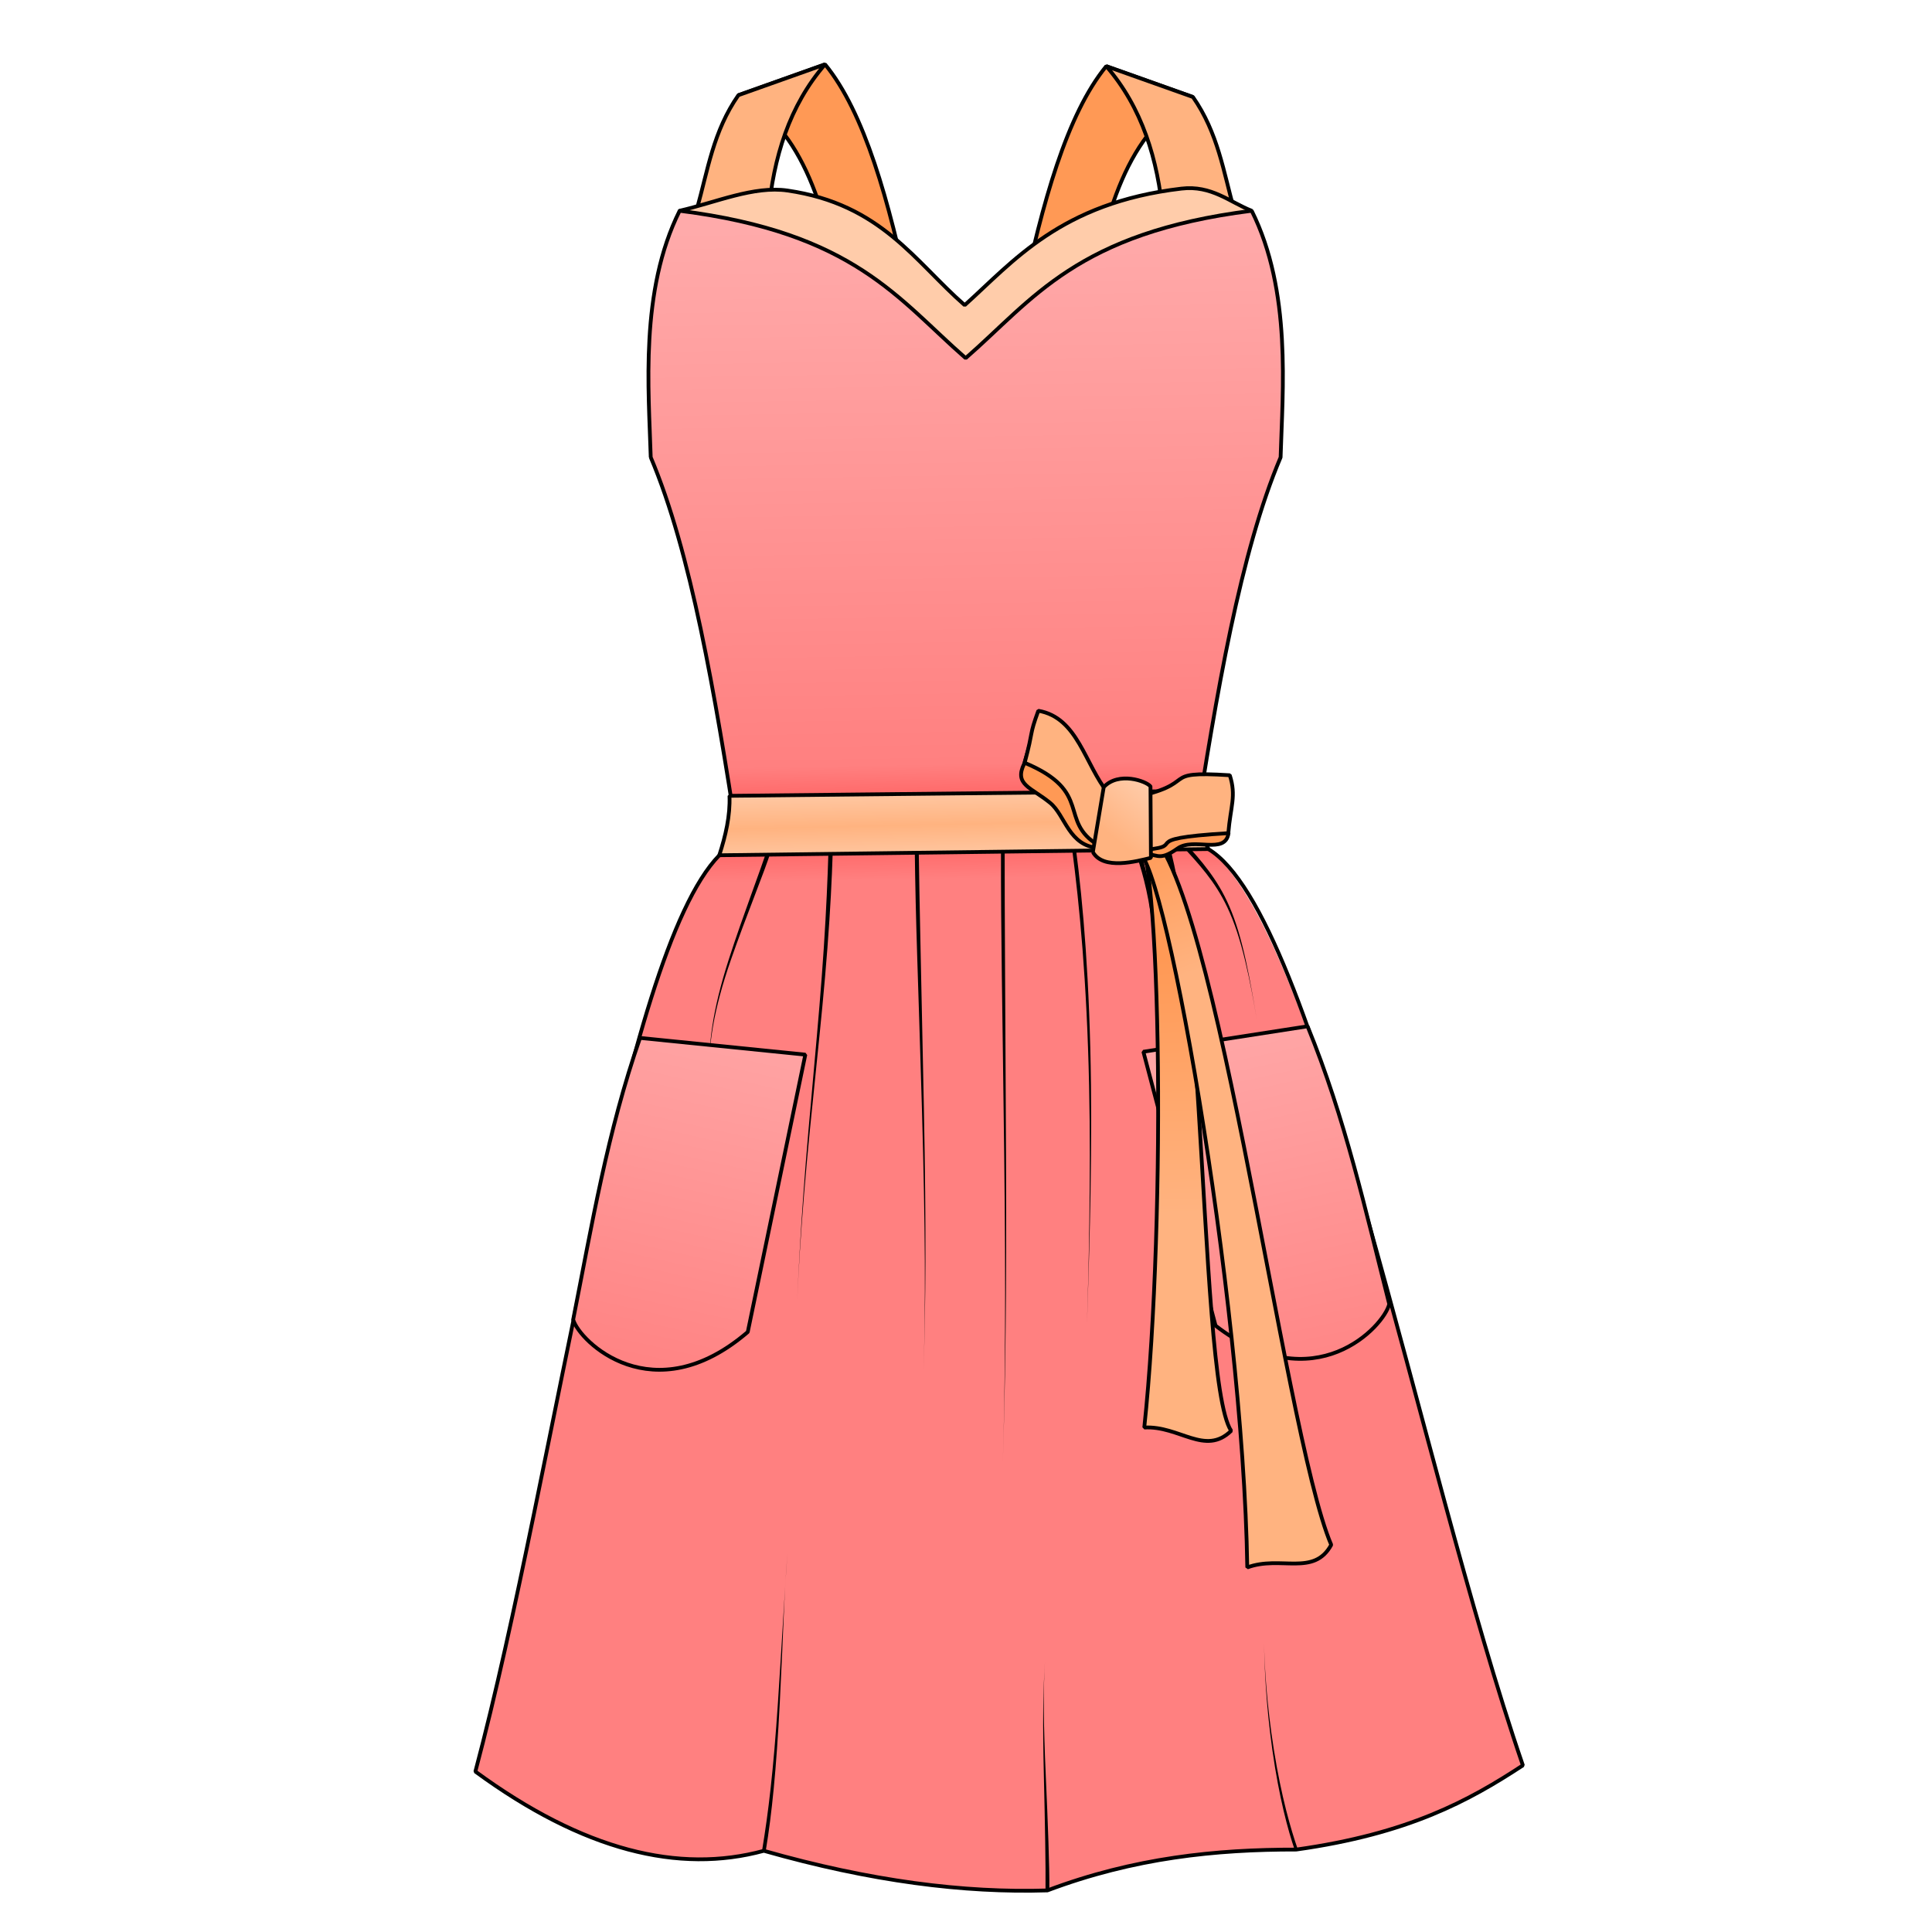 <svg cursor="default" version="1.1" viewBox="0 0 256 256" xmlns="http://www.w3.org/2000/svg" xmlns:xlink="http://www.w3.org/1999/xlink">
 <defs>
  <linearGradient id="linearGradient936" x1="125.02" x2="125.15" y1="102.64" y2="30.644" gradientUnits="userSpaceOnUse">
   <stop stop-color="#ff8080" offset="0"/>
   <stop stop-color="#faa" offset="1"/>
  </linearGradient>
  <linearGradient id="innoGrad6">
   <stop stop-color="#f95" offset="0"/>
   <stop stop-color="#ffb380" offset="1"/>
  </linearGradient>
  <linearGradient id="linearGradient1165" x1="-17.993" x2="-7.278" y1="-71.133" y2="-119.1" gradientTransform="matrix(1.21 0 0 1.21 105.47 271.75)" gradientUnits="userSpaceOnUse" xlink:href="#linearGradient936"/>
  <linearGradient id="linearGradient1167" x1="58.186" x2="47.691" y1="-68.262" y2="-116.07" gradientTransform="matrix(1.21,0,0,1.21,105.47,271.75)" gradientUnits="userSpaceOnUse" xlink:href="#linearGradient936"/>
  <linearGradient id="linearGradient1279" x1="41.922" x2="42.667" y1="-119.57" y2="-91.659" gradientTransform="matrix(1.21 0 0 1.21 105.47 271.75)" gradientUnits="userSpaceOnUse" xlink:href="#innoGrad6"/>
  <linearGradient id="linearGradient1287" x1="37.705" x2="43.039" y1="-132.96" y2="-117.95" gradientTransform="matrix(1.21 0 0 1.21 105.47 271.75)" gradientUnits="userSpaceOnUse" xlink:href="#innoGrad6"/>
  <linearGradient id="linearGradient1295" x1="18.977" x2="18.791" y1="-130.05" y2="-138.67" gradientTransform="matrix(1.21 0 0 1.21 105.47 271.75)" gradientUnits="userSpaceOnUse">
   <stop stop-color="#fca" offset="0"/>
   <stop stop-color="#ffb380" offset=".5"/>
   <stop stop-color="#fca" offset="1"/>
  </linearGradient>
  <linearGradient id="linearGradient1305" x1="34.047" x2="38.45" y1="-133.46" y2="-138.91" gradientTransform="matrix(1.21 0 0 1.21 105.47 271.75)" gradientUnits="userSpaceOnUse">
   <stop stop-color="#ffb380" offset="0"/>
   <stop stop-color="#fca" offset="1"/>
  </linearGradient>
  <linearGradient id="linearGradient910" x1="127.46" x2="128.27" y1="247.32" y2="29.831" gradientUnits="userSpaceOnUse">
   <stop stop-color="#ff8080" offset="0"/>
   <stop stop-color="#ff8080" offset=".519"/>
   <stop stop-color="#f55" offset=".638"/>
   <stop stop-color="#ff8080" offset=".747"/>
   <stop stop-color="#faa" offset="1"/>
  </linearGradient>
  <linearGradient id="linearGradient918" x1="131.8" x2="128.27" y1="247.32" y2="29.831" gradientUnits="userSpaceOnUse">
   <stop stop-color="#ff8080" offset="0"/>
   <stop stop-color="#ff8080" offset=".602"/>
   <stop stop-color="#f55" offset=".637"/>
   <stop stop-color="#ff8080" offset=".672"/>
   <stop stop-color="#faa" offset="1"/>
  </linearGradient>
 </defs>
 <g stroke="#000" stroke-linecap="round" stroke-linejoin="bevel" stroke-width=".5">
  <path d="m158.07 12.855c-17.103 8.601-13.272 44.75-19.908 67.125l-11.102-0.766c6.508-23.481 9.094-57.744 19.525-70.443z" fill="#f95"/>
  <path d="m97.839 12.613c17.103 8.601 13.272 44.75 19.908 67.125l11.102-0.766c-6.508-23.481-9.094-57.744-19.525-70.443z" fill="#f95"/>
  <path d="m163.56 27.913c-1.433-5.086-2.154-10.29-5.487-15.059l-11.485-4.084c4.719 5.458 6.843 12.3 7.529 19.908z" fill="#ffb380"/>
  <path d="m92.351 27.672c1.433-5.086 2.154-10.29 5.487-15.059l11.485-4.084c-4.719 5.458-6.843 12.3-7.529 19.908z" fill="#ffb380"/>
  <path d="m90.054 27.927c4.818-1.109 9.831-3.327 14.293-2.68 12.422 1.802 16.847 9.395 23.481 15.186 6.39-5.733 12.706-13.557 28.713-15.441 4.008-0.472 6.397 1.791 9.316 2.935-23.092 30.953-58.965 50.612-75.803 0z" fill="#fca"/>
 </g>
 <g id="patternLayer" fill="url(#linearGradient910)">
  <path d="m62.987 234.74c14.322 10.494 26.968 13.567 38.228 10.5 14.116 4.024 26.517 5.6 37.572 5.25 11.498-4.334 22.349-5.43 32.978-5.414 14.893-2.091 22.893-6.479 30.024-11.157-13.891-40.47-27.289-112.8-42.631-122.1 0.367-3.624-0.839-1.377-0.39-4.889 2.026-15.826 6.561-36.046 10.917-46.335 0.258-8.912 1.48-22.032-3.828-32.669-23.174 2.915-28.974 11.753-37.902 19.525-8.927-7.772-14.727-16.61-37.902-19.525-5.309 10.638-4.086 23.757-3.829 32.669 4.694 11.087 8.012 27.264 10.738 44.957 0.363 2.355-1.409 5.014-1.198 7.422-14.193 14.403-22.004 81.295-32.778 121.77z" fill="url(#linearGradient918)"/>
 </g>
 <path d="m86.226 60.597c-0.258-8.912-1.48-22.032 3.829-32.669 23.174 2.915 28.974 11.753 37.902 19.525 8.927-7.772 14.727-16.61 37.902-19.525 5.309 10.638 4.086 23.757 3.828 32.669-5.324 12.573-8.505 31.268-11.485 50.535h-60.489c-2.981-19.267-6.162-37.962-11.485-50.535z" fill="none" stroke="#000" stroke-linecap="round" stroke-linejoin="bevel" stroke-width=".5"/>
 <path d="m95.309 113.33c-12.991 13.304-21.548 80.94-32.321 121.41 14.322 10.494 26.968 13.567 38.228 10.5 14.116 4.024 26.517 5.6 37.572 5.25 11.498-4.334 22.349-5.43 32.978-5.414 14.893-2.091 22.893-6.479 30.024-11.157-13.891-40.47-27.289-112.8-41.673-121.41-21.998-2.893-43.682-3.269-64.807 0.82z" fill="none" stroke="#000" stroke-linecap="round" stroke-linejoin="bevel" stroke-width=".5"/>
 <g>
  <path d="m110.07 112.35c-4e-3 0.126-0.299 0.495-0.303 0.621-0.105 3.376-0.27 7.467-0.609 12.611-0.344 5.221-0.767 10.066-1.285 15.803-0.532 5.904-0.992 10.933-1.412 16.719-0.413 5.688-0.65 10.254-0.821 14.131 0.168-3.809 0.446-8.51 0.911-14.124 0.475-5.744 1.004-10.837 1.609-16.698 0.589-5.715 1.079-10.589 1.478-15.797 0.391-5.101 0.594-9.292 0.698-12.627 4e-3 -0.126-0.269-0.512-0.265-0.638z"/>
  <path d="m121.45 110.52c3e-3 0.316-0.249 1.27-0.245 1.588 0.124 10.67 0.429 16.58 0.954 34.774 0.461 15.989 0.49 26.271 0.218 34.703 0.283-8.764 0.363-18.38 0.044-34.71-0.277-14.132-0.614-28.047-0.692-34.773-4e-3 -0.318-0.275-1.266-0.278-1.582z"/>
  <path d="m132.88 111.03c-5.5e-4 0.232-0.244 0.926-0.245 1.159-0.017 12.596 0.179 19.928 0.426 40.748 0.219 18.448 0.139 30.544-0.181 40.784 0.334-10.68 0.508-21.893 0.424-40.786-0.073-16.333-0.195-32.627-0.183-40.745 3.2e-4 -0.232-0.241-0.927-0.241-1.159z"/>
  <path d="m142.23 111.85c0.014 0.102-0.195 0.442-0.182 0.544 0.99 7.574 1.96 17.49 2.262 31.422 0.268 12.383-0.086 25.46-0.276 31.529 0.188-6.014 0.671-19.196 0.527-31.533-0.162-13.834-1.037-23.999-2.015-31.483-0.013-0.102-0.303-0.377-0.317-0.479z"/>
  <path d="m150.44 111.85c0.019 0.053-0.24 0.327-0.221 0.381 0.561 1.575 1.545 4.292 2.224 8.663 0.735 4.736 0.95 10.374 0.95 14.91 0-4.626-0.04-10.081-0.609-14.956-0.515-4.418-1.361-7.242-1.931-8.843-0.019-0.054-0.394-0.101-0.413-0.155z"/>
  <path d="m156.01 111.03c0.204 0.214 0.592 1.028 0.781 1.23 0.792 0.849 1.978 2.124 3.019 3.452 1.029 1.312 1.969 2.731 2.806 4.492 0.957 2.015 1.696 4.308 2.362 7.052 0.643 2.651 1.178 5.593 1.533 7.728-0.354-2.126-0.855-5.092-1.442-7.749-0.609-2.757-1.284-5.087-2.183-7.154-0.789-1.813-1.692-3.288-2.701-4.654-1.026-1.39-2.184-2.683-2.988-3.545-0.19-0.203-0.982-0.638-1.186-0.852z"/>
  <path d="m102.09 112.07c-0.026 0.086-0.374 0.259-0.4 0.344-0.93 2.964-3.204 8.765-5.109 14.669-2.219 6.874-2.742 11.472-2.588 15.62-0.152-4.103 0.513-8.782 2.858-15.529 2.031-5.842 4.437-11.606 5.373-14.591 0.027-0.086-0.161-0.426-0.134-0.512z"/>
  <path d="m101.22 245.24c9.5e-4 -6e-3 0.245 0.017 0.246 0.011 0.804-4.866 1.405-10.717 1.861-19.663 0.54-10.604 0.507-13.172 1.011-19.724-0.3 3.901-0.73 11.795-1.255 19.71-0.603 9.094-1.272 14.596-2.099 19.598-9.6e-4 6e-3 0.237 0.063 0.237 0.069z"/>
  <path d="m138.79 250.49 0.254 3e-3c0.037-3.036-0.201-9.124-0.473-15.205-0.31-6.94-0.344-11.284-0.109-15.15-0.247 4.078-0.315 7.995-0.145 15.159 0.145 6.088 0.256 12.166 0.219 15.19l0.254 3e-3z"/>
  <path d="m171.76 245.08c-1.1e-4 -3.1e-4 0.192-0.068 0.192-0.068-0.909-2.625-2.15-6.849-3.151-13.123-0.973-6.097-1.258-11.274-1.306-14.208 0.049 2.983 0.23 8.065 1.105 14.239 0.886 6.253 2.065 10.621 2.968 13.226 1.1e-4 3.1e-4 0.193-0.066 0.193-0.065z"/>
 </g>
 <g stroke="#000" stroke-linecap="round" stroke-linejoin="bevel" stroke-width=".5">
  <path d="m96.661 105.45c0.106 2.625-0.503 5.25-1.352 7.875l64.807-0.82c-1.174-2.57-1.015-5.141-0.87-7.711z" fill="url(#linearGradient1295)"/>
  <path d="m173.26 135.99-21.755 3.371 9.563 36.296c13.103 10.098 22.355 0.058 23.014-2.862-3.119-12.294-5.832-24.61-10.822-36.804z" fill="url(#linearGradient1167)"/>
  <path d="m84.808 137.53 21.903 2.215-7.629 36.751c-12.55 10.777-22.32 1.24-23.134-1.641 2.464-12.442 4.522-24.884 8.86-37.325z" fill="url(#linearGradient1165)"/>
  <path d="m151.33 106.06c8.92 3.828 7.058 76.44 11.805 83.53-3.45 3.371-6.86-0.7-11.513-0.434 2.938-27.492 2.342-81.715-1.693-79.926 0.251-2.345 4.966 1.054 1.401-3.17z" fill="url(#linearGradient1279)"/>
  <path d="m135.71 101.19c-1.364 2.793 0.884 3.114 3.43 5.187 2.045 1.665 2.44 5.738 6.475 5.993l2.251-4.953-10.13-13.207z" fill="#f95"/>
  <path d="m145.56 112.02c-5.426-3.301-0.603-7.099-9.785-10.947 1.227-4.592 0.548-3.429 1.806-6.893 5.262 0.907 6.125 7.101 9.308 10.998z" fill="#ffb380"/>
  <path d="m150.85 109.51c9.653 1.014 19.06 80.068 25.545 95.188-2.296 4.242-6.759 1.364-11.125 2.997-0.537-35.983-11.495-97.646-14.819-94.742-0.456-2.314 5.055-0.464 0.399-3.443z" fill="url(#linearGradient1287)"/>
  <path d="m151.1 113.15c2.255-0.194 2.261 1.177 4.937-0.727 2.149-1.529 6.33 0.899 6.749-2.023l-1.249-4.537-13.098 2.803z" fill="#f95"/>
  <path d="m149.66 105.78c9.894-1.954 3.359-3.686 13.295-3.055 0.885 2.764 0.098 4.105-0.198 7.673-13.156 0.788-4.31 1.795-12.115 2.281z" fill="#ffb380"/>
  <path d="m144.81 112.9 1.44-8.602c1.96-2.108 5.647-0.803 6.195-0.091l0.059 9.459c-1.885 0.46-6.321 1.671-7.694-0.766z" fill="url(#linearGradient1305)"/>
 </g>
</svg>
